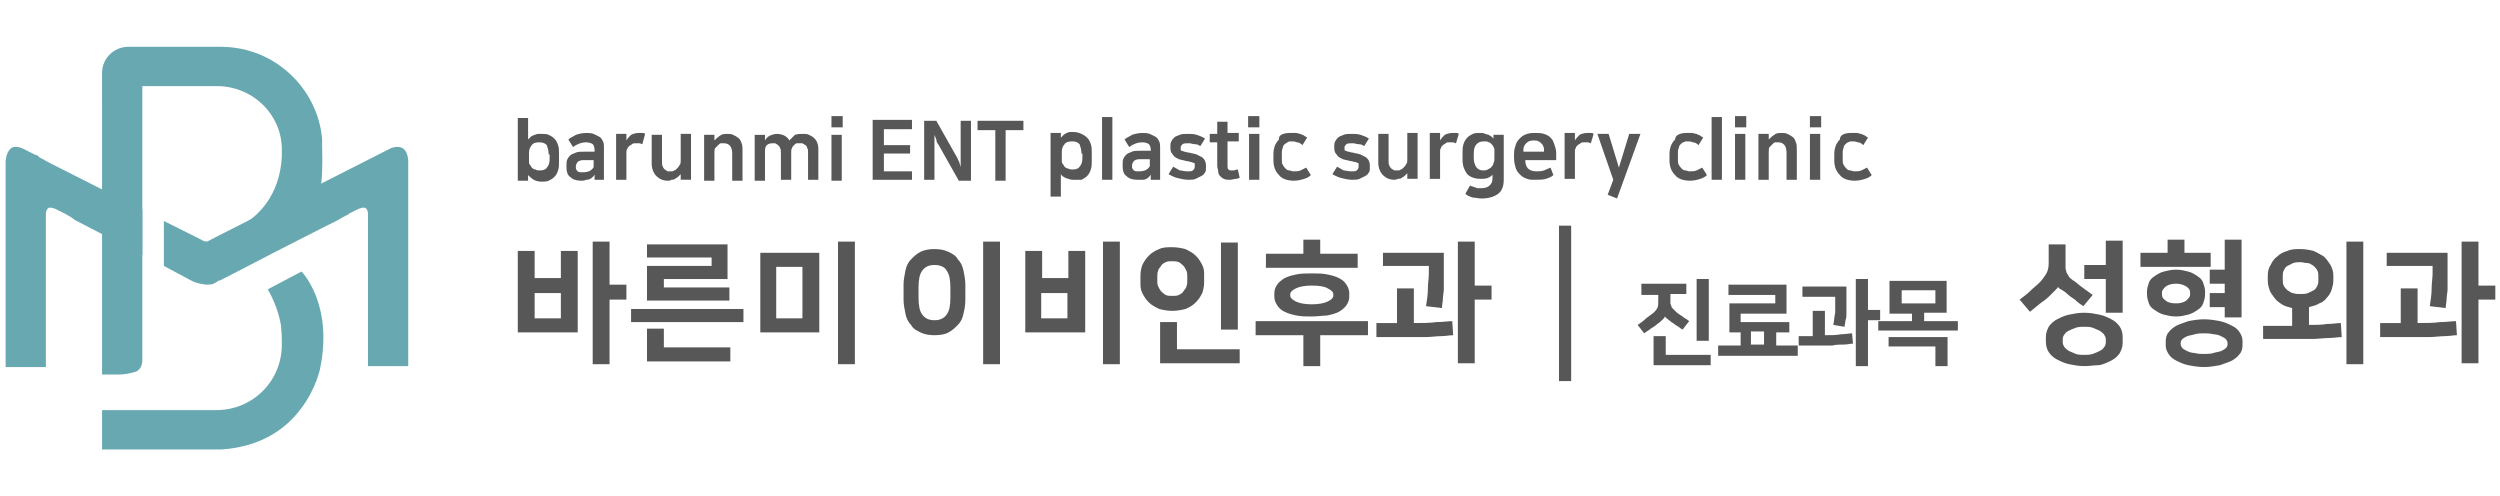 <?xml version="1.0" encoding="utf-8"?>
<!-- Generator: Adobe Illustrator 25.2.1, SVG Export Plug-In . SVG Version: 6.00 Build 0)  -->
<svg version="1.1" id="레이어_1" xmlns="http://www.w3.org/2000/svg" xmlns:xlink="http://www.w3.org/1999/xlink" x="0px"
	 y="0px" viewBox="0 0 267 53" style="enable-background:new 0 0 267 53;" xml:space="preserve">
<style type="text/css">
	.st0{fill:#67A8B1;}
	.st1{fill:#585757;}
</style>
<g>
	<g>
		<path class="st0" d="M30.3,30l-1.7,0.9c0.8,1.4,1.2,2.7,1.4,3.8c0.1,1,0.1,1.3,0.1,2.1c0,3.9-3.1,7-7,7H10.9V48h12.8
			c4.3-0.3,6.9-2.3,8.4-4.3c1.7-2.2,2.1-4.4,2.1-4.4c1.4-6.9-2-10.3-2-10.3L30.3,30z"/>
		<path class="st0" d="M14.2,21.9l-8.9-4.5l-1.1-0.6L4,16.6l-0.3-0.1l-1.2-0.6c-1-0.5-1.4,0-1.4,0c-0.5,0.5-0.5,1.4-0.5,1.4v0.6v1.7
			v14.3v0.6V37v0.9v1.3h4.3v-1.3v-3.4v-2.6v-2v-3.3v-2.2v-0.2v-0.3v-0.8V23v-0.1v-0.1c0-0.2,0.1-0.5,0.3-0.6c0,0,0.2-0.1,0.7,0.1
			l0.8,0.4l0.2,0.1l0.7,0.4L8,23.5l2.9,1.5l3.8,2l0.5,0.2v-0.6v-3.4v-0.8L14.2,21.9z"/>
		<path class="st0" d="M43.1,15.9c0,0-0.4-0.4-1.3-0.1l-19.3,9.8c0,0-0.3,0.2-0.5,0.2c-0.2,0-0.5-0.2-0.5-0.2l-4-2v3v1.6v0.2
			l2.8,1.5c0.5,0.3,1,0.4,1.7,0.5c0.3,0,0.6,0,0.8-0.1c0.2-0.1,0.4-0.2,0.5-0.3l0.3-0.1l3.1-1.6l2.7-1.4l0,0l5.3-2.7l1.4-0.7
			l0.5-0.3l0.6-0.3l0.1-0.1l0.2-0.1l0.8-0.4c0.5-0.2,0.7-0.1,0.7-0.1c0.2,0.1,0.3,0.4,0.3,0.6v0.1V23v0.2v0.8v0.3v0.2V26v0.6v0.9
			v2.3v2v2.6v3.4v1.3h4.3v-1.3V37v-2.5v-0.6v-6.3V26v-6.3v-0.2v-1.7v-0.6C43.6,17.2,43.6,16.3,43.1,15.9z"/>
		<path class="st0" d="M34.4,15.4c0-0.2,0-0.3,0-0.4s0-0.2,0-0.2C33.9,9.4,29.3,5,23.6,5h-5h-3.4h-1.5c-1.5,0-2.8,1.2-2.8,2.8v1.4
			V11v5.6v3.5v4.8v1.6v3.3V32v1.8v6.2h1.5h0.3c0.4,0,1.2-0.1,1.8-0.3c0.7-0.3,0.7-1.1,0.7-1.2v0v-1.9v-0.2v-2.2V32v-2.2v-0.5v-2.2
			v-4.8v-1.1v-4.6V11V9.2h3.3h4.7c3.7,0,6.8,2.9,6.9,6.6c0,0.3,0,0.6,0,0.9c-0.2,4.3-2.7,6.4-4,7.2l8.2-4.2
			C34.5,18,34.4,16.2,34.4,15.4z"/>
	</g>
	<g>
		<g>
			<g>
				<path class="st1" d="M56.4,18.7v0.6h-1.1v-6.7h1.1v2.3c0.1-0.1,0.2-0.2,0.3-0.3c0.1-0.1,0.2-0.1,0.4-0.2c0.1,0,0.2-0.1,0.4-0.1
					c0.1,0,0.2,0,0.3,0c0.3,0,0.6,0,0.8,0.1c0.2,0.1,0.4,0.2,0.6,0.4c0.2,0.2,0.3,0.4,0.4,0.7c0.1,0.3,0.1,0.5,0.1,0.9v0.9
					c0,0.3,0,0.6-0.1,0.9c-0.1,0.3-0.2,0.5-0.4,0.7c-0.2,0.2-0.4,0.3-0.6,0.4c-0.2,0.1-0.5,0.1-0.8,0.1c-0.3,0-0.6-0.1-0.8-0.2
					C56.7,19,56.5,18.8,56.4,18.7L56.4,18.7z M58.6,16.5c0-0.4-0.1-0.7-0.2-1c-0.2-0.2-0.4-0.3-0.8-0.3c-0.4,0-0.7,0.1-0.8,0.3
					c-0.2,0.2-0.3,0.5-0.3,0.8v1c0,0.1,0,0.2,0.1,0.3c0.1,0.1,0.1,0.2,0.2,0.3c0.1,0.1,0.2,0.2,0.4,0.2c0.1,0.1,0.3,0.1,0.5,0.1
					c0.3,0,0.6-0.1,0.7-0.3c0.2-0.2,0.3-0.5,0.3-0.9V16.5z"/>
				<path class="st1" d="M62.1,19.3c-0.5,0-0.9-0.1-1.2-0.4c-0.3-0.2-0.4-0.6-0.4-1v-0.3c0-0.2,0-0.4,0.1-0.6
					c0.1-0.2,0.2-0.3,0.3-0.4c0.1-0.1,0.3-0.2,0.6-0.3c0.2-0.1,0.5-0.1,0.9-0.1h1.1v-0.2c0-0.3-0.1-0.5-0.2-0.6
					c-0.1-0.1-0.4-0.2-0.7-0.2c-0.5,0-1,0.2-1.4,0.5l-0.5-0.8c0.2-0.2,0.5-0.3,0.8-0.5c0.3-0.1,0.7-0.2,1.1-0.2c0.3,0,0.5,0,0.8,0.1
					c0.2,0.1,0.4,0.2,0.6,0.3c0.2,0.1,0.3,0.3,0.4,0.5c0.1,0.2,0.1,0.4,0.1,0.7v3.4h-1l0-0.6c0,0.1-0.1,0.2-0.2,0.3
					c-0.1,0.1-0.2,0.2-0.3,0.2c-0.1,0.1-0.3,0.1-0.4,0.1C62.4,19.3,62.3,19.3,62.1,19.3z M63.4,17.1h-1.1c-0.3,0-0.5,0.1-0.6,0.2
					c-0.1,0.1-0.2,0.3-0.2,0.5v0.1c0,0.2,0.1,0.3,0.2,0.4c0.1,0.1,0.3,0.1,0.5,0.1c0.5,0,0.8-0.1,1-0.3c0.1-0.1,0.2-0.2,0.2-0.3
					c0-0.1,0-0.3,0-0.4V17.1z"/>
				<path class="st1" d="M68.6,15.4c-0.1,0-0.2-0.1-0.3-0.1c-0.1,0-0.2,0-0.4,0c-0.2,0-0.3,0-0.4,0.1c-0.1,0.1-0.2,0.1-0.3,0.2
					c-0.1,0.1-0.2,0.2-0.2,0.3c-0.1,0.1-0.1,0.3-0.1,0.4v2.9h-1.1v-4.9h1.1v0.7h0c0.1-0.2,0.3-0.4,0.5-0.6c0.2-0.1,0.5-0.2,0.8-0.2
					c0.1,0,0.2,0,0.4,0c0.1,0,0.2,0,0.3,0.1L68.6,15.4z"/>
				<path class="st1" d="M71.3,19.3c-0.5,0-0.9-0.2-1.2-0.5c-0.3-0.3-0.5-0.8-0.5-1.3v-3.1h1.1v2.9c0,0.2,0,0.4,0.1,0.5
					c0,0.1,0.1,0.2,0.2,0.3c0.1,0.1,0.2,0.1,0.3,0.2c0.1,0,0.2,0,0.4,0c0.1,0,0.2,0,0.3-0.1c0.1,0,0.2-0.1,0.3-0.2s0.2-0.2,0.3-0.4
					c0.1-0.1,0.1-0.3,0.1-0.5v-2.8h1.1v4.9h-1.1v-0.6h0c-0.1,0.1-0.2,0.2-0.3,0.3c-0.1,0.1-0.2,0.1-0.3,0.2
					c-0.1,0.1-0.3,0.1-0.4,0.1C71.6,19.3,71.5,19.3,71.3,19.3z"/>
				<path class="st1" d="M77.7,14.3c0.2,0,0.4,0,0.6,0.1c0.2,0.1,0.4,0.2,0.5,0.3c0.2,0.1,0.3,0.3,0.4,0.6c0.1,0.2,0.1,0.5,0.1,0.8
					v3.2h-1.1v-2.9c0-0.7-0.3-1.1-0.9-1.1c-0.1,0-0.2,0-0.3,0c-0.1,0-0.2,0.1-0.3,0.2c-0.1,0.1-0.2,0.2-0.3,0.3
					c-0.1,0.1-0.1,0.3-0.1,0.6v2.9h-1.1v-4.9h1.1v0.6h0c0.2-0.2,0.4-0.4,0.6-0.5C77.1,14.3,77.4,14.3,77.7,14.3z"/>
				<path class="st1" d="M85.8,14.3c0.2,0,0.4,0,0.6,0.1c0.2,0.1,0.4,0.2,0.5,0.3c0.2,0.2,0.3,0.3,0.4,0.6c0.1,0.2,0.1,0.5,0.1,0.8
					v3.1h-1.1v-2.9c0-0.2,0-0.4-0.1-0.5c0-0.1-0.1-0.3-0.2-0.3c-0.1-0.1-0.2-0.1-0.3-0.2c-0.1,0-0.2,0-0.3,0c-0.1,0-0.2,0-0.3,0
					c-0.1,0-0.2,0.1-0.3,0.2c-0.1,0.1-0.2,0.2-0.2,0.3c-0.1,0.1-0.1,0.3-0.1,0.5v2.9h-1.1v-2.9c0-0.2,0-0.4-0.1-0.5
					c0-0.1-0.1-0.2-0.2-0.3c-0.1-0.1-0.2-0.1-0.3-0.2c-0.1,0-0.2,0-0.3,0c-0.3,0-0.5,0.1-0.6,0.2c-0.2,0.2-0.2,0.4-0.2,0.8v3h-1.1
					v-4.9h1.1V15h0c0.1-0.2,0.3-0.4,0.5-0.5c0.2-0.1,0.5-0.2,0.8-0.2c0.3,0,0.6,0.1,0.8,0.2c0.2,0.1,0.4,0.3,0.5,0.5
					c0.2-0.2,0.4-0.4,0.6-0.6C85.2,14.3,85.5,14.3,85.8,14.3z"/>
				<path class="st1" d="M88.8,12.4H90v1.2h-1.2V12.4z M88.8,14.4h1.1v4.9h-1.1V14.4z"/>
			</g>
			<g>
				<g>
					<path class="st1" d="M97.4,12.9v0.9h-3v1.7h2.8v0.9h-2.8v1.9h3v0.9h-4.2v-6.4H97.4z"/>
					<path class="st1" d="M98.7,12.9h1.3l2.2,3.9c0.1,0.1,0.1,0.3,0.2,0.4c0.1,0.2,0.1,0.4,0.2,0.6v-4.9h1.1v6.4h-1.3l-2.2-3.9
						c-0.1-0.1-0.2-0.3-0.2-0.5c-0.1-0.2-0.1-0.3-0.2-0.5v4.8h-1.1V12.9z"/>
					<path class="st1" d="M109.3,12.9v1h-1.9v5.4h-1.1v-5.4h-1.9v-1H109.3z"/>
				</g>
				<g>
					<path class="st1" d="M114.6,19.2c-0.3,0-0.5-0.1-0.8-0.2c-0.2-0.1-0.4-0.2-0.5-0.4V21h-1.1v-6.8h1.1v0.5
						c0.1-0.1,0.2-0.2,0.3-0.3c0.1-0.1,0.2-0.1,0.3-0.2c0.1,0,0.2-0.1,0.4-0.1c0.1,0,0.2,0,0.4,0c0.3,0,0.6,0.1,0.8,0.2
						c0.2,0.1,0.4,0.2,0.6,0.4c0.2,0.2,0.3,0.4,0.4,0.7c0.1,0.3,0.1,0.5,0.1,0.9v0.9c0,0.3,0,0.6-0.1,0.9c-0.1,0.3-0.2,0.5-0.4,0.7
						c-0.2,0.2-0.4,0.3-0.6,0.4C115.2,19.2,114.9,19.2,114.6,19.2z M115.5,16.4c0-0.4-0.1-0.7-0.2-1c-0.2-0.2-0.4-0.3-0.8-0.3
						c-0.4,0-0.7,0.1-0.8,0.3c-0.2,0.2-0.3,0.5-0.3,0.8v1c0,0.1,0,0.2,0.1,0.3c0.1,0.1,0.1,0.2,0.2,0.3c0.1,0.1,0.2,0.2,0.4,0.2
						c0.1,0.1,0.3,0.1,0.5,0.1c0.3,0,0.6-0.1,0.7-0.3c0.2-0.2,0.3-0.5,0.3-0.9V16.4z"/>
					<path class="st1" d="M117.7,12.5h1.1v6.7h-1.1V12.5z"/>
					<path class="st1" d="M121.5,19.2c-0.5,0-0.9-0.1-1.2-0.4c-0.3-0.2-0.4-0.6-0.4-1v-0.3c0-0.2,0-0.4,0.1-0.6
						c0.1-0.2,0.2-0.3,0.3-0.4c0.1-0.1,0.3-0.2,0.6-0.3c0.2-0.1,0.5-0.1,0.9-0.1h1.1V16c0-0.3-0.1-0.5-0.2-0.6
						c-0.1-0.1-0.4-0.2-0.7-0.2c-0.5,0-1,0.2-1.4,0.5l-0.5-0.8c0.2-0.2,0.5-0.3,0.8-0.5c0.3-0.1,0.7-0.2,1.1-0.2
						c0.3,0,0.5,0,0.8,0.1c0.2,0.1,0.4,0.2,0.6,0.3c0.2,0.1,0.3,0.3,0.4,0.5c0.1,0.2,0.1,0.4,0.1,0.7v3.4h-1l0-0.6
						c0,0.1-0.1,0.2-0.2,0.3c-0.1,0.1-0.2,0.2-0.3,0.2c-0.1,0.1-0.3,0.1-0.4,0.1C121.8,19.2,121.6,19.2,121.5,19.2z M122.8,17h-1.1
						c-0.3,0-0.5,0.1-0.6,0.2c-0.1,0.1-0.2,0.3-0.2,0.5v0.1c0,0.2,0.1,0.3,0.2,0.4c0.1,0.1,0.3,0.1,0.5,0.1c0.5,0,0.8-0.1,1-0.3
						c0.1-0.1,0.2-0.2,0.2-0.3c0-0.1,0-0.3,0-0.4V17z"/>
					<path class="st1" d="M126.8,18.3c0.3,0,0.5,0,0.6-0.1c0.1-0.1,0.2-0.2,0.2-0.4v-0.1c0-0.1,0-0.2,0-0.2c0-0.1-0.1-0.1-0.1-0.1
						c-0.1,0-0.2-0.1-0.3-0.1c-0.1,0-0.3-0.1-0.5-0.1c-0.3-0.1-0.5-0.1-0.8-0.2c-0.2-0.1-0.4-0.2-0.5-0.3c-0.1-0.1-0.2-0.3-0.3-0.4
						c-0.1-0.2-0.1-0.4-0.1-0.6v-0.1c0-0.2,0-0.3,0.1-0.5c0.1-0.2,0.2-0.3,0.3-0.4c0.1-0.1,0.3-0.2,0.6-0.3c0.2-0.1,0.5-0.1,0.9-0.1
						c0.3,0,0.6,0,0.9,0.1c0.3,0.1,0.6,0.2,0.9,0.4l-0.5,0.8c-0.2-0.1-0.3-0.2-0.6-0.2c-0.2,0-0.4-0.1-0.6-0.1c-0.3,0-0.6,0-0.7,0.1
						c-0.1,0.1-0.2,0.2-0.2,0.3v0.1c0,0.1,0,0.2,0,0.2c0,0.1,0.1,0.1,0.1,0.1c0.1,0,0.2,0.1,0.3,0.1c0.1,0,0.3,0.1,0.5,0.1
						c0.3,0.1,0.6,0.1,0.8,0.2c0.2,0.1,0.4,0.2,0.6,0.3c0.1,0.1,0.3,0.3,0.3,0.4c0.1,0.2,0.1,0.4,0.1,0.6v0.1c0,0.2,0,0.4-0.1,0.5
						c-0.1,0.2-0.2,0.3-0.4,0.4c-0.2,0.1-0.4,0.2-0.6,0.3c-0.2,0.1-0.5,0.1-0.8,0.1c-0.4,0-0.8-0.1-1.2-0.2
						c-0.4-0.1-0.7-0.3-0.9-0.4l0.5-0.8c0.2,0.1,0.5,0.3,0.7,0.4C126.2,18.2,126.5,18.3,126.8,18.3z"/>
					<path class="st1" d="M130,15.2h-0.8v-0.9h0.8V13h1.1v1.2h1.2v0.9h-1.2v2.6c0,0.2,0,0.3,0.1,0.4c0.1,0.1,0.2,0.1,0.3,0.1
						c0.1,0,0.2,0,0.3,0c0.1,0,0.2-0.1,0.4-0.1l0.2,0.9c-0.1,0-0.2,0.1-0.4,0.1c-0.2,0-0.4,0.1-0.6,0.1c-0.3,0-0.5,0-0.7-0.1
						c-0.2-0.1-0.3-0.2-0.4-0.3c-0.1-0.1-0.2-0.3-0.2-0.5c0-0.2-0.1-0.4-0.1-0.6V15.2z"/>
					<path class="st1" d="M133.3,12.4h1.2v1.2h-1.2V12.4z M133.4,14.3h1.1v4.9h-1.1V14.3z"/>
					<path class="st1" d="M137.8,14.2c0.2,0,0.4,0,0.6,0c0.2,0,0.3,0.1,0.5,0.1c0.1,0.1,0.3,0.1,0.4,0.2c0.1,0.1,0.2,0.1,0.3,0.2
						l-0.5,0.8c-0.2-0.2-0.4-0.3-0.6-0.3c-0.2-0.1-0.4-0.1-0.6-0.1c-0.1,0-0.3,0-0.4,0.1s-0.2,0.1-0.3,0.2c-0.1,0.1-0.2,0.2-0.2,0.4
						c-0.1,0.2-0.1,0.3-0.1,0.6v0.6c0,0.2,0,0.5,0.1,0.6c0.1,0.2,0.2,0.3,0.3,0.4c0.1,0.1,0.2,0.2,0.4,0.2c0.1,0,0.3,0.1,0.4,0.1
						c0.3,0,0.6,0,0.8-0.1c0.2-0.1,0.4-0.2,0.6-0.3l0.5,0.8c-0.2,0.2-0.4,0.3-0.7,0.4c-0.3,0.1-0.7,0.2-1.1,0.2
						c-0.7,0-1.3-0.2-1.6-0.6c-0.4-0.4-0.6-0.9-0.6-1.6v-0.6c0-0.7,0.2-1.2,0.6-1.6C136.5,14.4,137.1,14.2,137.8,14.2z"/>
					<path class="st1" d="M144.3,18.3c0.3,0,0.5,0,0.6-0.1c0.1-0.1,0.2-0.2,0.2-0.4v-0.1c0-0.1,0-0.2,0-0.2c0-0.1-0.1-0.1-0.1-0.1
						s-0.2-0.1-0.3-0.1c-0.1,0-0.3-0.1-0.5-0.1c-0.3-0.1-0.5-0.1-0.8-0.2c-0.2-0.1-0.4-0.2-0.5-0.3c-0.1-0.1-0.2-0.3-0.3-0.4
						c-0.1-0.2-0.1-0.4-0.1-0.6v-0.1c0-0.2,0-0.3,0.1-0.5c0.1-0.2,0.2-0.3,0.3-0.4c0.1-0.1,0.3-0.2,0.6-0.3c0.2-0.1,0.5-0.1,0.9-0.1
						c0.3,0,0.6,0,0.9,0.1c0.3,0.1,0.6,0.2,0.9,0.4l-0.5,0.8c-0.2-0.1-0.3-0.2-0.6-0.2c-0.2,0-0.4-0.1-0.6-0.1c-0.3,0-0.6,0-0.7,0.1
						c-0.1,0.1-0.2,0.2-0.2,0.3v0.1c0,0.1,0,0.2,0,0.2c0,0.1,0.1,0.1,0.1,0.1c0.1,0,0.2,0.1,0.3,0.1c0.1,0,0.3,0.1,0.5,0.1
						c0.3,0.1,0.6,0.1,0.8,0.2c0.2,0.1,0.4,0.2,0.6,0.3c0.1,0.1,0.3,0.3,0.3,0.4c0.1,0.2,0.1,0.4,0.1,0.6v0.1c0,0.2,0,0.4-0.1,0.5
						c-0.1,0.2-0.2,0.3-0.4,0.4c-0.2,0.1-0.4,0.2-0.6,0.3c-0.2,0.1-0.5,0.1-0.8,0.1c-0.4,0-0.8-0.1-1.2-0.2
						c-0.4-0.1-0.7-0.3-0.9-0.4l0.5-0.8c0.2,0.1,0.5,0.3,0.7,0.4C143.7,18.2,144,18.3,144.3,18.3z"/>
					<path class="st1" d="M148.9,19.2c-0.5,0-0.9-0.2-1.2-0.5c-0.3-0.3-0.5-0.8-0.5-1.3v-3.1h1.1v2.9c0,0.2,0,0.4,0.1,0.5
						c0,0.1,0.1,0.2,0.2,0.3c0.1,0.1,0.2,0.1,0.3,0.2c0.1,0,0.2,0,0.4,0c0.1,0,0.2,0,0.3-0.1c0.1,0,0.2-0.1,0.3-0.2
						c0.1-0.1,0.2-0.2,0.3-0.4c0.1-0.1,0.1-0.3,0.1-0.5v-2.8h1.1v4.9h-1.1v-0.6h0c-0.1,0.1-0.2,0.2-0.3,0.3
						c-0.1,0.1-0.2,0.1-0.3,0.2c-0.1,0.1-0.3,0.1-0.4,0.1C149.1,19.2,149,19.2,148.9,19.2z"/>
					<path class="st1" d="M155.5,15.3c-0.1,0-0.2-0.1-0.3-0.1c-0.1,0-0.2,0-0.4,0c-0.2,0-0.3,0-0.4,0.1c-0.1,0.1-0.2,0.1-0.3,0.2
						c-0.1,0.1-0.2,0.2-0.2,0.3c-0.1,0.1-0.1,0.3-0.1,0.4v2.9h-1.1v-4.9h1.1V15h0c0.1-0.2,0.3-0.4,0.5-0.6c0.2-0.1,0.5-0.2,0.8-0.2
						c0.1,0,0.2,0,0.4,0c0.1,0,0.2,0,0.3,0.1L155.5,15.3z"/>
					<path class="st1" d="M159.5,18.5L159.5,18.5c-0.1,0.2-0.3,0.4-0.6,0.5c-0.2,0.1-0.5,0.1-0.8,0.1c-0.6,0-1.1-0.2-1.4-0.5
						c-0.3-0.4-0.5-0.9-0.5-1.5v-0.8c0-0.3,0-0.6,0.1-0.9c0.1-0.3,0.2-0.5,0.4-0.7c0.2-0.2,0.4-0.3,0.6-0.4c0.2-0.1,0.5-0.1,0.8-0.1
						c0.2,0,0.4,0,0.5,0.1c0.1,0,0.3,0.1,0.4,0.1c0.1,0.1,0.2,0.1,0.3,0.2c0.1,0.1,0.1,0.1,0.2,0.2h0v-0.4h1.1v4.8
						c0,0.7-0.2,1.2-0.6,1.5c-0.4,0.3-1,0.5-1.8,0.5c-0.3,0-0.6-0.1-0.9-0.1c-0.3-0.1-0.6-0.2-0.8-0.4l0.5-0.9c0,0,0.1,0.1,0.2,0.1
						c0.1,0,0.2,0.1,0.3,0.1c0.1,0,0.2,0.1,0.3,0.1c0.1,0,0.2,0,0.4,0c0.4,0,0.7-0.1,0.9-0.3c0.2-0.2,0.3-0.4,0.3-0.8V18.5z
						 M157.4,16.9c0,0.4,0.1,0.7,0.3,1c0.2,0.2,0.4,0.3,0.7,0.3c0.2,0,0.3,0,0.5-0.1c0.1-0.1,0.3-0.1,0.4-0.3
						c0.1-0.1,0.2-0.2,0.2-0.4c0.1-0.1,0.1-0.3,0.1-0.5v-0.9c0-0.1,0-0.2-0.1-0.3c0-0.1-0.1-0.2-0.2-0.3c-0.1-0.1-0.2-0.2-0.3-0.2
						c-0.1-0.1-0.3-0.1-0.5-0.1c-0.4,0-0.6,0.1-0.8,0.3c-0.2,0.2-0.3,0.5-0.3,1V16.9z"/>
					<path class="st1" d="M165.9,18.7c-0.2,0.2-0.5,0.3-0.8,0.4c-0.3,0.1-0.7,0.1-1.2,0.1c-0.3,0-0.6,0-0.8-0.1
						c-0.3-0.1-0.5-0.2-0.7-0.4c-0.2-0.2-0.4-0.4-0.5-0.7c-0.1-0.3-0.2-0.7-0.2-1.1v-0.5c0-0.4,0.1-0.7,0.2-1
						c0.1-0.3,0.3-0.5,0.5-0.7c0.2-0.2,0.4-0.3,0.7-0.4s0.6-0.1,0.9-0.1c0.3,0,0.6,0,0.9,0.1c0.3,0.1,0.5,0.2,0.7,0.4
						c0.2,0.2,0.3,0.4,0.4,0.7c0.1,0.3,0.2,0.6,0.2,0.9v0.8h-3.3c0,0.4,0.1,0.7,0.3,0.9c0.2,0.2,0.5,0.3,0.9,0.3
						c0.3,0,0.5,0,0.8-0.1c0.2-0.1,0.5-0.2,0.7-0.3L165.9,18.7z M164.9,16.3V16c0-0.1,0-0.3-0.1-0.4c0-0.1-0.1-0.2-0.2-0.3
						c-0.1-0.1-0.2-0.2-0.3-0.2c-0.1-0.1-0.3-0.1-0.5-0.1c-0.4,0-0.6,0.1-0.8,0.3c-0.2,0.2-0.3,0.4-0.3,0.7v0.2H164.9z"/>
					<path class="st1" d="M169.9,15.3c-0.1,0-0.2-0.1-0.3-0.1c-0.1,0-0.2,0-0.4,0c-0.2,0-0.3,0-0.4,0.1c-0.1,0.1-0.2,0.1-0.3,0.2
						c-0.1,0.1-0.2,0.2-0.2,0.3c-0.1,0.1-0.1,0.3-0.1,0.4v2.9h-1.1v-4.9h1.1V15h0c0.1-0.2,0.3-0.4,0.5-0.6c0.2-0.1,0.5-0.2,0.8-0.2
						c0.1,0,0.2,0,0.4,0c0.1,0,0.2,0,0.3,0.1L169.9,15.3z"/>
					<path class="st1" d="M171.8,14.3l1.1,3.6h0l1.1-3.6h1.2l-2.5,6.9l-1-0.4l0.6-1.6l-1.7-4.9H171.8z"/>
					<path class="st1" d="M180.1,14.2c0.2,0,0.4,0,0.6,0c0.2,0,0.3,0.1,0.5,0.1c0.1,0.1,0.3,0.1,0.4,0.2c0.1,0.1,0.2,0.1,0.3,0.2
						l-0.5,0.8c-0.2-0.2-0.4-0.3-0.6-0.3c-0.2-0.1-0.4-0.1-0.6-0.1c-0.1,0-0.3,0-0.4,0.1c-0.1,0-0.2,0.1-0.3,0.2
						c-0.1,0.1-0.2,0.2-0.2,0.4c-0.1,0.2-0.1,0.3-0.1,0.6v0.6c0,0.2,0,0.5,0.1,0.6c0.1,0.2,0.2,0.3,0.3,0.4c0.1,0.1,0.2,0.2,0.4,0.2
						c0.1,0,0.3,0.1,0.4,0.1c0.3,0,0.6,0,0.8-0.1c0.2-0.1,0.4-0.2,0.6-0.3l0.5,0.8c-0.2,0.2-0.4,0.3-0.7,0.4
						c-0.3,0.1-0.7,0.2-1.1,0.2c-0.7,0-1.3-0.2-1.6-0.6c-0.4-0.4-0.6-0.9-0.6-1.6v-0.6c0-0.7,0.2-1.2,0.6-1.6
						C178.9,14.4,179.5,14.2,180.1,14.2z"/>
					<path class="st1" d="M182.8,12.5h1.1v6.7h-1.1V12.5z"/>
					<path class="st1" d="M185.3,12.4h1.2v1.2h-1.2V12.4z M185.3,14.3h1.1v4.9h-1.1V14.3z"/>
					<path class="st1" d="M190.3,14.2c0.2,0,0.4,0,0.6,0.1c0.2,0.1,0.4,0.2,0.5,0.3c0.2,0.1,0.3,0.3,0.4,0.6
						c0.1,0.2,0.1,0.5,0.1,0.8v3.2h-1.1v-2.9c0-0.7-0.3-1.1-0.9-1.1c-0.1,0-0.2,0-0.3,0c-0.1,0-0.2,0.1-0.3,0.2
						c-0.1,0.1-0.2,0.2-0.3,0.3c-0.1,0.1-0.1,0.3-0.1,0.6v2.9h-1.1v-4.9h1.1v0.6h0c0.2-0.2,0.4-0.4,0.6-0.5
						C189.7,14.2,190,14.2,190.3,14.2z"/>
					<path class="st1" d="M193.3,12.4h1.2v1.2h-1.2V12.4z M193.3,14.3h1.1v4.9h-1.1V14.3z"/>
					<path class="st1" d="M197.7,14.2c0.2,0,0.4,0,0.6,0c0.2,0,0.3,0.1,0.5,0.1c0.1,0.1,0.3,0.1,0.4,0.2c0.1,0.1,0.2,0.1,0.3,0.2
						l-0.5,0.8c-0.2-0.2-0.4-0.3-0.6-0.3c-0.2-0.1-0.4-0.1-0.6-0.1c-0.1,0-0.3,0-0.4,0.1c-0.1,0-0.2,0.1-0.3,0.2
						c-0.1,0.1-0.2,0.2-0.2,0.4c-0.1,0.2-0.1,0.3-0.1,0.6v0.6c0,0.2,0,0.5,0.1,0.6c0.1,0.2,0.2,0.3,0.3,0.4c0.1,0.1,0.2,0.2,0.4,0.2
						c0.1,0,0.3,0.1,0.4,0.1c0.3,0,0.6,0,0.8-0.1c0.2-0.1,0.4-0.2,0.6-0.3l0.5,0.8c-0.2,0.2-0.4,0.3-0.7,0.4
						c-0.3,0.1-0.7,0.2-1.1,0.2c-0.7,0-1.3-0.2-1.6-0.6c-0.4-0.4-0.6-0.9-0.6-1.6v-0.6c0-0.7,0.2-1.2,0.6-1.6
						C196.5,14.4,197,14.2,197.7,14.2z"/>
				</g>
			</g>
		</g>
		<g>
			<g>
				<path class="st1" d="M61.6,35.5h-6.3v-8.7h1.8v2.9h2.8v-2.9h1.8V35.5z M57.1,34h2.8v-2.7h-2.8V34z M65.1,30.4h1.8V32h-1.8v6.9
					h-1.8V25.8h1.8V30.4z"/>
				<path class="st1" d="M79.4,33v1.4h-12V33H79.4z M69.1,32.1v-3.7H76v-0.9h-6.9v-1.4h8.6v3.7h-6.8v0.9h7v1.4H69.1z M70.9,37.1H78
					v1.5h-8.9v-3.5h1.8V37.1z"/>
				<path class="st1" d="M87.5,27v8.5h-6.3V27H87.5z M85.7,28.5h-2.8V34h2.8V28.5z M91.3,38.9h-1.8V25.8h1.8V38.9z"/>
				<g>
					<path class="st1" d="M99.8,35.8c-0.6,0-1.1-0.1-1.5-0.3c-0.4-0.2-0.8-0.4-1-0.8c-0.3-0.3-0.5-0.7-0.6-1.2
						c-0.1-0.5-0.2-1-0.2-1.5v-1.6c0-0.5,0.1-1,0.2-1.5c0.1-0.5,0.3-0.9,0.6-1.2c0.3-0.3,0.6-0.6,1-0.8c0.4-0.2,0.9-0.3,1.5-0.3
						c0.6,0,1.1,0.1,1.5,0.3c0.4,0.2,0.8,0.4,1,0.8c0.3,0.3,0.5,0.7,0.6,1.2c0.1,0.5,0.2,1,0.2,1.5V32c0,0.6-0.1,1.1-0.2,1.5
						c-0.1,0.5-0.3,0.9-0.6,1.2c-0.3,0.3-0.6,0.6-1,0.8C101,35.7,100.4,35.8,99.8,35.8z M99.8,28.3c-0.6,0-1,0.2-1.3,0.6
						c-0.3,0.4-0.4,1-0.4,1.8v1.1c0,0.8,0.1,1.4,0.4,1.8c0.3,0.4,0.7,0.6,1.3,0.6c0.6,0,1-0.2,1.3-0.6c0.3-0.4,0.4-1,0.4-1.8v-1.1
						c0-0.8-0.1-1.4-0.4-1.8C100.9,28.5,100.4,28.3,99.8,28.3z M106.8,38.9H105V25.8h1.8V38.9z"/>
					<path class="st1" d="M115.8,35.5h-6.3v-8.7h1.8v2.9h2.8v-2.9h1.8V35.5z M111.2,34h2.8v-2.7h-2.8V34z M119.6,38.9h-1.8V25.8h1.8
						V38.9z"/>
					<path class="st1" d="M125.2,33.2c-0.5,0-1-0.1-1.4-0.2c-0.4-0.2-0.8-0.4-1.1-0.7s-0.5-0.6-0.7-1c-0.2-0.4-0.2-0.7-0.2-1.1v-0.8
						c0-0.4,0.1-0.8,0.2-1.1c0.2-0.4,0.4-0.7,0.7-1c0.3-0.3,0.6-0.5,1.1-0.7c0.4-0.2,0.9-0.2,1.4-0.2c0.5,0,1,0.1,1.4,0.2
						c0.4,0.2,0.8,0.4,1.1,0.7c0.3,0.3,0.5,0.6,0.7,1c0.2,0.4,0.2,0.7,0.2,1.1v0.8c0,0.4-0.1,0.8-0.2,1.1c-0.2,0.4-0.4,0.7-0.7,1
						c-0.3,0.3-0.6,0.5-1.1,0.7C126.2,33.1,125.7,33.2,125.2,33.2z M125.2,27.9c-0.3,0-0.5,0-0.7,0.1c-0.2,0.1-0.4,0.2-0.5,0.4
						c-0.1,0.2-0.3,0.3-0.3,0.5c-0.1,0.2-0.1,0.4-0.1,0.6v0.5c0,0.2,0,0.4,0.1,0.6c0.1,0.2,0.2,0.4,0.3,0.5c0.1,0.1,0.3,0.3,0.5,0.4
						c0.2,0.1,0.4,0.1,0.7,0.1c0.3,0,0.5,0,0.7-0.1c0.2-0.1,0.4-0.2,0.5-0.4c0.1-0.2,0.3-0.3,0.3-0.5c0.1-0.2,0.1-0.4,0.1-0.6v-0.5
						c0-0.2,0-0.4-0.1-0.6c-0.1-0.2-0.2-0.4-0.3-0.5c-0.1-0.1-0.3-0.3-0.5-0.4C125.7,27.9,125.4,27.9,125.2,27.9z M125.7,37.3h6.7
						v1.5h-8.5v-4.4h1.8V37.3z M132.2,35.2h-1.8v-9.3h1.8V35.2z"/>
					<path class="st1" d="M146.1,34.3v1.5H141v3.3h-1.8v-3.3h-5.1v-1.5H146.1z M141,27.1h4v1.5h-9.8v-1.5h4v-1.5h1.8V27.1z
						 M140.1,33.8c-0.6,0-1.1,0-1.6-0.1c-0.5-0.1-0.9-0.2-1.3-0.4c-0.4-0.2-0.6-0.4-0.8-0.7c-0.2-0.3-0.3-0.6-0.3-0.9v-0.4
						c0-0.3,0.1-0.6,0.3-0.9c0.2-0.3,0.5-0.5,0.8-0.7c0.4-0.2,0.8-0.3,1.3-0.4c0.5-0.1,1-0.1,1.6-0.1c0.6,0,1.1,0,1.6,0.1
						c0.5,0.1,0.9,0.2,1.3,0.4c0.4,0.2,0.6,0.4,0.8,0.7c0.2,0.3,0.3,0.6,0.3,0.9v0.4c0,0.3-0.1,0.6-0.3,0.9
						c-0.2,0.3-0.5,0.5-0.8,0.7c-0.4,0.2-0.8,0.3-1.3,0.4C141.3,33.7,140.7,33.8,140.1,33.8z M140.1,30.5c-0.7,0-1.3,0.1-1.7,0.3
						c-0.4,0.2-0.6,0.4-0.6,0.6v0.2c0,0.2,0.2,0.4,0.6,0.6c0.4,0.2,1,0.3,1.7,0.3c0.7,0,1.3-0.1,1.7-0.3c0.4-0.2,0.6-0.4,0.6-0.6
						v-0.2c0-0.2-0.2-0.4-0.6-0.6C141.5,30.6,140.9,30.5,140.1,30.5z"/>
					<path class="st1" d="M147,34.5h2.2v-3.7h1.8v3.7c0.9,0,1.7,0,2.4-0.1c0.7,0,1.2-0.1,1.7-0.1l0.1,1.5c-0.4,0-0.8,0.1-1.3,0.1
						c-0.5,0-1.1,0.1-1.7,0.1c-0.7,0-1.4,0-2.3,0c-0.8,0-1.8,0-2.9,0V34.5z M154.2,27v2c0,0.3,0,0.6,0,0.9c0,0.3,0,0.7,0,1
						c0,0.3-0.1,0.7-0.1,1c0,0.3-0.1,0.7-0.1,1l-1.7-0.2c0.1-0.6,0.2-1.3,0.2-1.9c0-0.6,0.1-1.1,0.1-1.6v-0.8h-4.9V27H154.2z
						 M157.5,30.5h1.8V32h-1.8v6.8h-1.8V25.8h1.8V30.5z"/>
				</g>
			</g>
			<g>
				<g>
					<path class="st1" d="M219.8,30.6c0,0.1-0.1,0.2-0.3,0.4c-0.1,0.1-0.3,0.3-0.6,0.6c-0.3,0.3-0.7,0.6-1,0.8
						c-0.4,0.3-0.7,0.6-1.1,0.9l-1.1-1.3c0.4-0.3,0.8-0.6,1.1-0.9c0.3-0.3,0.7-0.6,1-0.9c0.3-0.3,0.5-0.6,0.7-0.9
						c0.2-0.3,0.3-0.7,0.3-1.2v-2h1.8v1.9c0,0.2,0,0.4,0,0.6c0,0.2,0.1,0.4,0.1,0.5c0.1,0.2,0.2,0.3,0.3,0.5
						c0.1,0.1,0.3,0.3,0.5,0.4c0.3,0.2,0.6,0.5,0.9,0.7c0.4,0.3,0.7,0.5,1.1,0.8l-1,1.2c-0.3-0.2-0.6-0.4-0.9-0.7
						c-0.3-0.2-0.6-0.4-0.8-0.6c-0.2-0.2-0.5-0.4-0.7-0.5C219.9,30.8,219.8,30.7,219.8,30.6L219.8,30.6z M222.6,39.1
						c-0.6,0-1.1-0.1-1.6-0.2c-0.5-0.1-0.9-0.3-1.3-0.5c-0.4-0.2-0.7-0.5-0.9-0.8c-0.2-0.3-0.3-0.7-0.3-1.1V36
						c0-0.4,0.1-0.7,0.3-1.1c0.2-0.3,0.5-0.6,0.9-0.8c0.4-0.2,0.8-0.4,1.3-0.5c0.5-0.1,1-0.2,1.6-0.2c0.6,0,1.1,0.1,1.6,0.2
						c0.5,0.1,0.9,0.3,1.3,0.5c0.4,0.2,0.7,0.5,0.9,0.8c0.2,0.3,0.3,0.7,0.3,1.1v0.6c0,0.4-0.1,0.7-0.3,1.1
						c-0.2,0.3-0.5,0.6-0.9,0.8c-0.4,0.2-0.8,0.4-1.3,0.5C223.7,39,223.2,39.1,222.6,39.1z M222.6,34.9c-0.3,0-0.6,0-0.9,0.1
						c-0.3,0.1-0.5,0.2-0.7,0.3c-0.2,0.1-0.4,0.2-0.5,0.4c-0.1,0.1-0.2,0.3-0.2,0.5v0.4c0,0.2,0.1,0.3,0.2,0.5
						c0.1,0.1,0.3,0.3,0.5,0.4c0.2,0.1,0.5,0.2,0.7,0.3c0.3,0.1,0.6,0.1,0.9,0.1c0.3,0,0.6,0,0.9-0.1c0.3-0.1,0.5-0.2,0.7-0.3
						c0.2-0.1,0.4-0.2,0.5-0.4c0.1-0.1,0.2-0.3,0.2-0.5v-0.4c0-0.2-0.1-0.3-0.2-0.5c-0.1-0.1-0.3-0.3-0.5-0.4
						c-0.2-0.1-0.5-0.2-0.7-0.3C223.2,34.9,222.9,34.9,222.6,34.9z M224.9,29.8h-2.3v-1.5h2.3v-2.6h1.8v7.7h-1.8V29.8z"/>
					<path class="st1" d="M233.2,27h2.9v1.5h-7.5V27h2.9v-1.4h1.8V27z M232.4,33.8c-0.5,0-0.9-0.1-1.3-0.2c-0.4-0.1-0.7-0.3-1-0.5
						c-0.3-0.2-0.5-0.4-0.6-0.7c-0.1-0.3-0.2-0.6-0.2-0.9v-0.4c0-0.3,0.1-0.6,0.2-0.9c0.1-0.3,0.3-0.5,0.6-0.7
						c0.3-0.2,0.6-0.4,1-0.5c0.4-0.1,0.8-0.2,1.3-0.2c0.5,0,0.9,0.1,1.3,0.2c0.4,0.1,0.7,0.3,1,0.5c0.3,0.2,0.5,0.4,0.6,0.7
						c0.1,0.3,0.2,0.6,0.2,0.9v0.4c0,0.3-0.1,0.6-0.2,0.9c-0.1,0.3-0.3,0.5-0.6,0.7c-0.3,0.2-0.6,0.4-1,0.5
						C233.3,33.7,232.9,33.8,232.4,33.8z M232.4,30.3c-0.5,0-0.8,0.1-1.1,0.3c-0.2,0.2-0.4,0.4-0.4,0.6v0.3c0,0.2,0.1,0.4,0.4,0.6
						c0.2,0.2,0.6,0.3,1.1,0.3c0.5,0,0.8-0.1,1.1-0.3c0.2-0.2,0.4-0.4,0.4-0.6v-0.3c0-0.2-0.1-0.4-0.4-0.6
						C233.2,30.4,232.8,30.3,232.4,30.3z M235.4,39.2c-0.6,0-1.2-0.1-1.7-0.2c-0.5-0.1-0.9-0.3-1.3-0.5c-0.4-0.2-0.6-0.4-0.8-0.7
						c-0.2-0.3-0.3-0.6-0.3-0.9v-0.5c0-0.3,0.1-0.7,0.3-0.9c0.2-0.3,0.5-0.5,0.8-0.7c0.4-0.2,0.8-0.3,1.3-0.5
						c0.5-0.1,1.1-0.2,1.7-0.2c0.6,0,1.2,0.1,1.7,0.2c0.5,0.1,0.9,0.3,1.3,0.5c0.4,0.2,0.6,0.4,0.8,0.7c0.2,0.3,0.3,0.6,0.3,0.9v0.5
						c0,0.3-0.1,0.7-0.3,0.9c-0.2,0.3-0.5,0.5-0.8,0.7c-0.4,0.2-0.8,0.3-1.3,0.5C236.5,39.1,236,39.2,235.4,39.2z M235.4,35.6
						c-0.3,0-0.7,0-1,0.1c-0.3,0.1-0.5,0.1-0.8,0.2c-0.2,0.1-0.4,0.2-0.5,0.3c-0.1,0.1-0.2,0.2-0.2,0.4v0.2c0,0.1,0.1,0.3,0.2,0.4
						c0.1,0.1,0.3,0.2,0.5,0.3c0.2,0.1,0.5,0.2,0.8,0.2c0.3,0.1,0.6,0.1,1,0.1c0.3,0,0.7,0,1-0.1c0.3-0.1,0.5-0.1,0.8-0.2
						c0.2-0.1,0.4-0.2,0.5-0.3c0.1-0.1,0.2-0.2,0.2-0.4v-0.2c0-0.1-0.1-0.3-0.2-0.4c-0.1-0.1-0.3-0.2-0.5-0.3
						c-0.2-0.1-0.5-0.2-0.8-0.2C236,35.6,235.7,35.6,235.4,35.6z M239.4,33.9h-1.8v-1.1h-1.6v-1.5h1.6v-1h-1.6v-1.5h1.6v-3.2h1.8
						V33.9z"/>
					<path class="st1" d="M241.6,34.8c0.6,0,1.2,0,1.7,0c0.5,0,1,0,1.5,0v-1.9c-0.4-0.1-0.8-0.2-1.1-0.4c-0.3-0.2-0.6-0.4-0.8-0.7
						c-0.2-0.3-0.4-0.5-0.5-0.8c-0.1-0.3-0.2-0.6-0.2-1v-0.6c0-0.4,0.1-0.8,0.3-1.1c0.2-0.4,0.4-0.7,0.7-0.9
						c0.3-0.3,0.7-0.5,1.1-0.6c0.4-0.2,0.9-0.2,1.4-0.2c0.5,0,1,0.1,1.4,0.2c0.4,0.2,0.8,0.4,1.1,0.6c0.3,0.3,0.5,0.6,0.7,0.9
						c0.2,0.4,0.3,0.7,0.3,1.1V30c0,0.3-0.1,0.7-0.2,1c-0.1,0.3-0.3,0.6-0.5,0.8c-0.2,0.3-0.5,0.5-0.8,0.6c-0.3,0.2-0.7,0.3-1.1,0.4
						v1.9c0.7,0,1.4,0,1.9-0.1c0.6,0,1.1-0.1,1.5-0.1l0.1,1.5c-0.4,0-0.9,0.1-1.4,0.1c-0.5,0-1.1,0.1-1.8,0.1c-0.7,0-1.5,0-2.3,0
						c-0.9,0-1.8,0-2.9,0V34.8z M245.7,28c-0.3,0-0.5,0-0.8,0.1c-0.2,0.1-0.4,0.2-0.6,0.3c-0.2,0.1-0.3,0.3-0.4,0.5
						c-0.1,0.2-0.1,0.4-0.1,0.6v0.4c0,0.2,0,0.4,0.1,0.6c0.1,0.2,0.2,0.3,0.4,0.5c0.2,0.1,0.4,0.3,0.6,0.3c0.2,0.1,0.5,0.1,0.8,0.1
						c0.3,0,0.5,0,0.8-0.1c0.2-0.1,0.4-0.2,0.6-0.3c0.2-0.1,0.3-0.3,0.4-0.5c0.1-0.2,0.1-0.4,0.1-0.6v-0.4c0-0.2,0-0.4-0.1-0.6
						c-0.1-0.2-0.2-0.3-0.4-0.5c-0.2-0.1-0.4-0.3-0.6-0.3C246.2,28.1,245.9,28,245.7,28z M252.4,38.9h-1.8V25.8h1.8V38.9z"/>
					<path class="st1" d="M254.2,34.5h2.2v-3.7h1.8v3.7c0.9,0,1.7,0,2.4-0.1c0.7,0,1.2-0.1,1.7-0.1l0.1,1.5c-0.4,0-0.8,0.1-1.3,0.1
						c-0.5,0-1.1,0.1-1.7,0.1c-0.7,0-1.4,0-2.3,0c-0.8,0-1.8,0-2.9,0V34.5z M261.4,27v2c0,0.3,0,0.6,0,0.9c0,0.3,0,0.7,0,1
						c0,0.3-0.1,0.7-0.1,1c0,0.3-0.1,0.7-0.1,1l-1.7-0.2c0.1-0.6,0.2-1.3,0.2-1.9c0-0.6,0.1-1.1,0.1-1.6v-0.8h-4.9V27H261.4z
						 M264.7,30.5h1.8V32h-1.8v6.8h-1.8V25.8h1.8V30.5z"/>
				</g>
				<g>
					<path class="st1" d="M175.3,30.3h4.8v1.1h-1.7v0.7c0,0.1,0,0.2,0,0.3c0,0.1,0.1,0.2,0.1,0.3c0,0.1,0.1,0.2,0.2,0.3
						c0.1,0.1,0.2,0.2,0.3,0.3c0.2,0.2,0.4,0.3,0.7,0.5c0.2,0.2,0.5,0.3,0.7,0.5l-0.7,0.9c-0.2-0.1-0.4-0.3-0.6-0.4
						c-0.2-0.1-0.4-0.3-0.6-0.4c-0.2-0.2-0.4-0.3-0.5-0.4c-0.1-0.1-0.2-0.2-0.2-0.2h0c0,0.1-0.1,0.2-0.2,0.3
						c-0.1,0.1-0.3,0.3-0.6,0.5c-0.2,0.2-0.4,0.3-0.7,0.5c-0.2,0.2-0.5,0.3-0.7,0.5l-0.7-0.9c0.3-0.2,0.6-0.4,0.9-0.7
						c0.3-0.2,0.5-0.4,0.8-0.6c0.2-0.2,0.3-0.3,0.4-0.5c0.1-0.2,0.1-0.4,0.1-0.7v-0.7h-1.8V30.3z M177.9,37.9h4.8V39h-6.1v-3.1h1.3
						V37.9z M182.5,36.4h-1.3v-6.6h1.3V36.4z"/>
					<path class="st1" d="M189.7,35.5v1.4h2.3v1.1h-8.5v-1.1h2.4v-1.4h-1.2v-3.1h4.9v-0.9h-5v-1.1h6.2v3.1h-4.9v0.9h5.2v1.1H189.7z
						 M187,36.8h1.4v-1.4H187V36.8z"/>
					<path class="st1" d="M192,35.9h1.6v-2.7h1.3v2.6c0.7,0,1.2,0,1.7-0.1c0.5,0,0.9-0.1,1.2-0.1l0.1,1.1c-0.3,0-0.6,0.1-1,0.1
						c-0.4,0-0.8,0-1.2,0.1c-0.5,0-1,0-1.6,0c-0.6,0-1.3,0-2,0V35.9z M197.2,30.6v1.5c0,0.2,0,0.4,0,0.7c0,0.2,0,0.5,0,0.7
						c0,0.2,0,0.5-0.1,0.7c0,0.2-0.1,0.5-0.1,0.7l-1.2-0.2c0.1-0.5,0.1-0.9,0.2-1.3c0-0.4,0-0.8,0-1.2v-0.5h-3.5v-1.1H197.2z
						 M199.5,33.1h1.3v1.1h-1.3v4.9h-1.3v-9.3h1.3V33.1z"/>
					<path class="st1" d="M205.5,33.5v0.8h3.6v1h-8.5v-1h3.6v-0.8h-2.4V30h6.1v3.4H205.5z M201.7,36h6.3v3.1h-1.3v-2.1h-5V36z
						 M203.1,32.4h3.6V31h-3.6V32.4z"/>
				</g>
			</g>
			<rect x="166.5" y="24.1" class="st1" width="1.3" height="16.6"/>
		</g>
	</g>
</g>
</svg>

